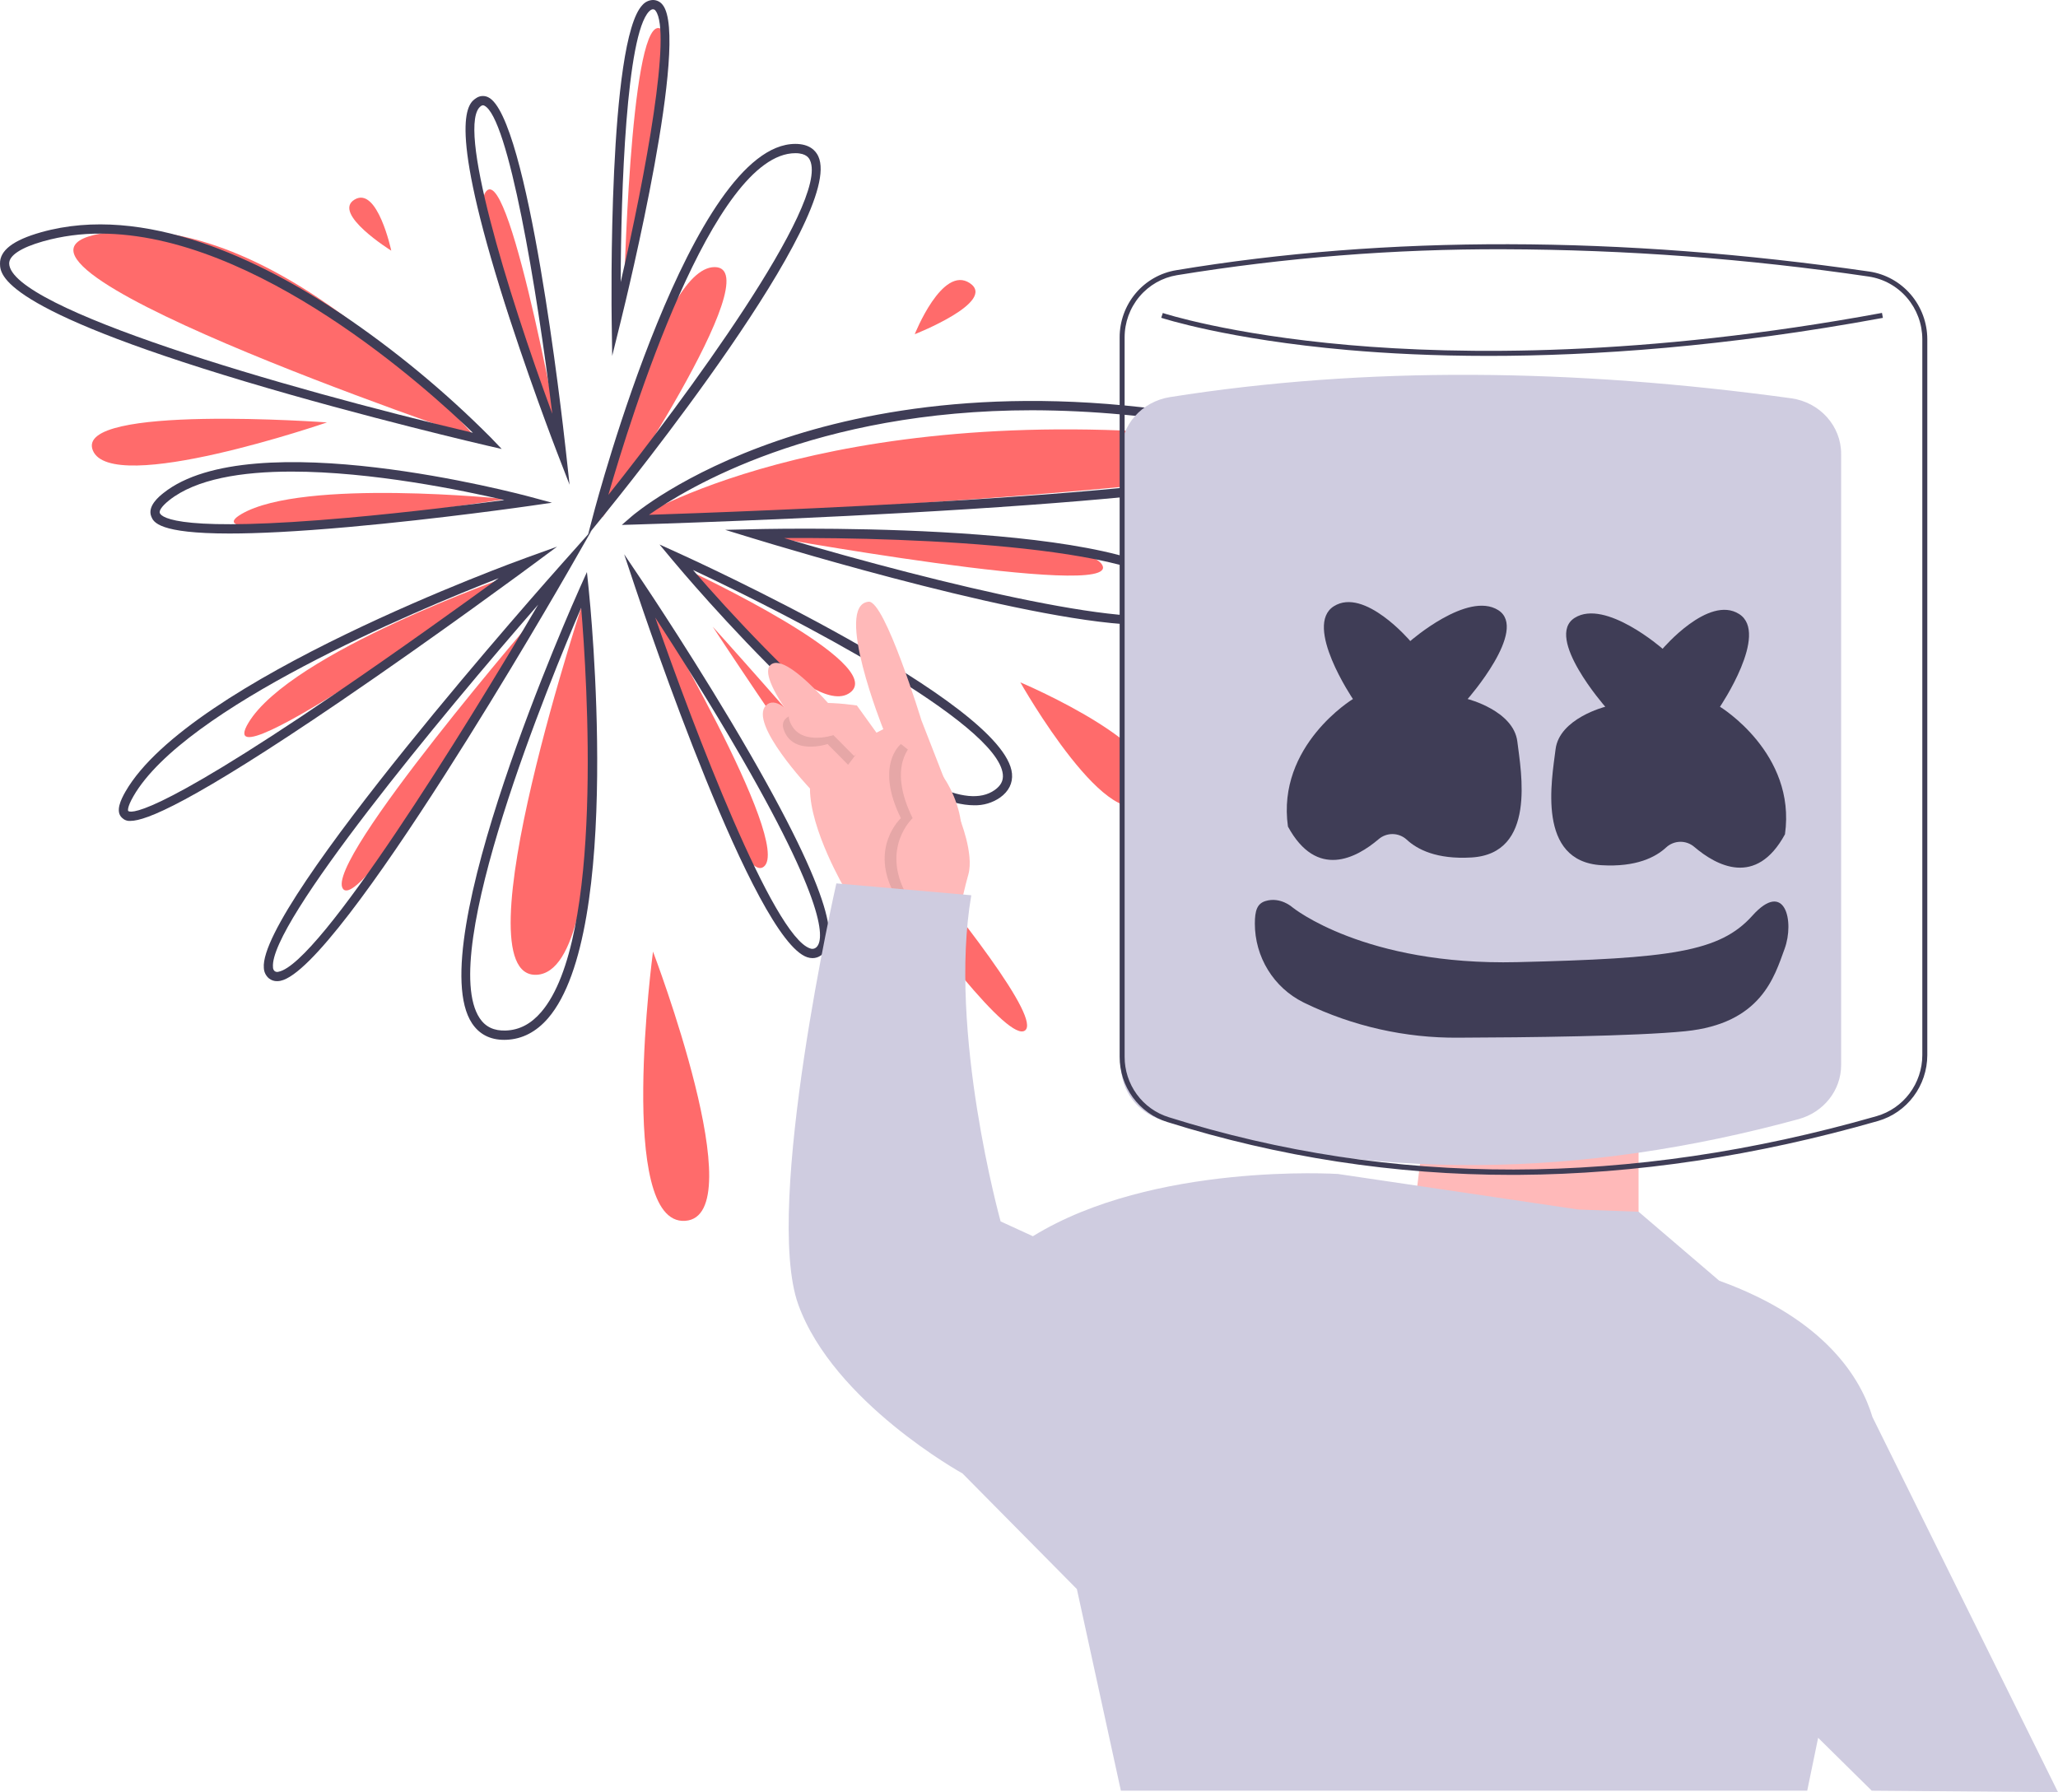 <svg width="395" height="344" viewBox="0 0 395 344" fill="none" xmlns="http://www.w3.org/2000/svg">
<g clip-path="url(#clip0)">
<path d="M98.012 110.485C98.012 110.485 55.766 125.195 47.663 138.773C39.562 152.352 98.012 110.485 98.012 110.485Z" fill="#FF6B6B"/>
<path d="M25.018 157.569C24.724 157.592 24.429 157.55 24.153 157.446C23.876 157.343 23.625 157.181 23.416 156.972C22.101 155.775 23.175 153.512 24.097 151.914C36.457 130.495 98.602 107.923 101.241 106.973L106.924 104.927L102.058 108.531C101.878 108.664 83.799 122.043 65.291 134.646C36.518 154.242 27.976 157.569 25.018 157.569ZM95.718 110.976C79.4 117.362 35.424 135.82 25.621 152.812C24.315 155.074 24.591 155.642 24.595 155.647C24.859 155.935 28.198 157.743 64.091 133.315C76.603 124.8 88.948 115.907 95.718 110.976V110.976Z" fill="#3F3D56"/>
<path d="M97.096 95.793C97.096 95.793 58.165 91.747 46.354 98.661C34.544 105.574 97.096 95.793 97.096 95.793Z" fill="#FF6B6B"/>
<path d="M44.045 102.405C30.417 102.405 29.482 100.197 29.053 99.187C28.197 97.166 30.58 95.264 31.363 94.639C48.261 81.151 99.588 94.781 101.764 95.368L105.939 96.493L101.662 97.111C101.49 97.136 84.293 99.609 66.939 101.156C56.818 102.059 49.437 102.405 44.045 102.405ZM55.987 90.52C46.389 90.52 37.608 91.925 32.456 96.037C30.902 97.278 30.516 98.115 30.674 98.484C31.069 99.415 34.84 102.231 66.784 99.381C78.687 98.32 90.516 96.822 96.798 95.981C88.749 94.109 71.324 90.52 55.987 90.52Z" fill="#3F3D56"/>
<path d="M108.237 88.861C108.237 88.861 88.655 41.326 93.4 36.621C98.144 31.916 108.237 88.861 108.237 88.861Z" fill="#FF6B6B"/>
<path d="M109.32 93.042L106.886 86.752C106.826 86.599 100.868 71.17 95.959 55.286C85.847 22.572 89.992 19.779 91.353 18.861C91.689 18.617 92.084 18.47 92.496 18.435C92.908 18.4 93.322 18.478 93.694 18.661C101.331 22.259 107.863 79.782 108.583 86.33L109.32 93.042ZM92.694 20.21C92.563 20.216 92.436 20.263 92.331 20.344C87.465 23.623 97.33 55.915 106.002 79.419C103.028 55.184 97.55 22.444 92.949 20.276C92.87 20.235 92.783 20.213 92.694 20.21Z" fill="#3F3D56"/>
<path d="M115.639 99.314C115.639 99.314 126.149 51.267 137.16 51.267C148.171 51.267 115.639 99.314 115.639 99.314Z" fill="#FF6B6B"/>
<path d="M112.866 102.629L113.906 98.673C114.669 95.772 132.817 27.621 152.656 27.621C155.376 27.621 156.549 28.911 157.055 29.993C162.345 41.319 120.255 93.55 115.438 99.468L112.866 102.629ZM152.656 29.403C136.821 29.403 121.08 80 116.764 94.996C130.966 77.157 159.275 38.92 155.461 30.754C155.304 30.42 154.83 29.403 152.656 29.403Z" fill="#3F3D56"/>
<path d="M121.808 99.793C121.808 99.793 157.944 76.708 231.978 83.755C306.012 90.802 121.808 99.793 121.808 99.793Z" fill="#FF6B6B"/>
<path d="M119.343 100.756L121.235 99.117C121.618 98.785 130.83 90.913 149.288 84.582C166.273 78.755 194.587 73.266 233.015 80.205C249.25 83.136 251.358 85.32 251.217 87.243C251.077 89.144 250.75 93.594 185.882 97.721C154.184 99.737 122.154 100.675 121.833 100.684L119.343 100.756ZM198.139 78.746C156.398 78.746 131.721 93.74 124.566 98.816C133.036 98.541 159.521 97.612 185.776 95.942C246.052 92.107 249.4 87.913 249.458 87.111C249.465 87.026 249.42 84.977 232.705 81.959C221.299 79.859 209.732 78.784 198.139 78.746Z" fill="#3F3D56"/>
<path d="M144.724 102.5C144.724 102.5 208.021 101.646 211.577 108.479C215.133 115.312 144.724 102.5 144.724 102.5Z" fill="#FF6B6B"/>
<path d="M219.682 119.96C199.478 119.96 150.914 105.293 144.468 103.319L139.186 101.701L144.704 101.575C152.801 101.392 223.938 100.196 228.412 114.674C228.943 116.389 228.328 117.49 227.719 118.111C226.445 119.41 223.595 119.96 219.682 119.96ZM150.497 103.276C180.187 112.073 221.413 122.012 226.467 116.856C226.741 116.577 227.018 116.137 226.731 115.206C223.551 104.92 175.033 103.107 150.497 103.276Z" fill="#3F3D56"/>
<path d="M132.385 109.594C132.385 109.594 170.616 127.458 163.146 132.955C155.675 138.452 132.385 109.594 132.385 109.594Z" fill="#FF6B6B"/>
<path d="M186.967 154.569C168.473 154.569 130.817 109.599 129.066 107.495L126.587 104.516L130.101 106.108C132.665 107.27 192.915 134.726 194.234 148.478C194.409 150.302 193.617 151.897 191.944 153.09C190.481 154.1 188.739 154.618 186.967 154.569ZM133.01 109.408C147.551 126.273 179.903 159.504 190.927 151.635C192.101 150.797 192.594 149.849 192.48 148.65C191.531 138.762 152.159 118.374 133.01 109.408Z" fill="#3F3D56"/>
<path d="M195.843 130.978C195.843 130.978 227.571 144.344 220.521 153.254C213.47 162.164 195.843 130.978 195.843 130.978Z" fill="#FF6B6B"/>
<path d="M136.791 120.286C136.791 120.286 202.893 193.349 196.724 197.804C190.554 202.259 136.791 120.286 136.791 120.286Z" fill="#FF6B6B"/>
<path d="M124.453 114.94C124.453 114.94 152.283 161.799 146.603 166.355C140.924 170.911 124.453 114.94 124.453 114.94Z" fill="#FF6B6B"/>
<path d="M155.953 183.908C155.606 183.906 155.262 183.847 154.933 183.735C144.73 180.347 124.166 119.481 121.855 112.552L119.8 106.389L123.419 111.766C123.526 111.926 134.344 128.022 143.943 144.675C161.689 175.458 160.218 181.512 157.568 183.387C157.097 183.727 156.532 183.909 155.953 183.908ZM125.767 118.546C133.268 140.072 148.369 179.68 155.483 182.043C155.657 182.117 155.847 182.145 156.035 182.125C156.223 182.105 156.403 182.036 156.558 181.927C158.014 180.897 159.552 175.292 142.424 145.579C136.347 135.037 129.779 124.716 125.767 118.546H125.767Z" fill="#3F3D56"/>
<path d="M112.679 113.158C112.679 113.158 87.631 187.876 103.001 187.106C118.371 186.336 112.679 113.158 112.679 113.158Z" fill="#FF6B6B"/>
<path d="M96.766 199.593C94.069 199.593 91.995 198.527 90.597 196.421C80.681 181.481 110.056 115.588 111.31 112.79L112.651 109.804L112.99 113.065C113.268 115.733 119.629 178.613 105.218 195.411C102.94 198.066 100.23 199.47 97.163 199.585C97.03 199.59 96.897 199.593 96.766 199.593ZM111.546 116.666C105.739 130.165 83.86 183.073 92.061 195.429C93.178 197.113 94.825 197.894 97.098 197.805C99.694 197.708 101.914 196.542 103.887 194.244C115.933 180.201 112.679 130.234 111.546 116.666Z" fill="#3F3D56"/>
<path d="M104.027 116.872C104.027 116.872 61.982 165.488 65.83 170.608C69.678 175.728 104.027 116.872 104.027 116.872Z" fill="#FF6B6B"/>
<path d="M53.181 188.331C52.624 188.34 52.081 188.158 51.64 187.815C51.34 187.569 51.096 187.261 50.923 186.911C50.751 186.562 50.654 186.18 50.64 185.789C49.584 173.712 105.551 110.78 107.933 108.107L113.567 101.787L109.351 109.15C107.554 112.287 65.212 186.02 53.81 188.267C53.603 188.308 53.392 188.33 53.181 188.331ZM103.297 116.054C84.754 137.344 51.662 177.248 52.395 185.633C52.389 185.779 52.415 185.924 52.472 186.058C52.528 186.193 52.614 186.313 52.722 186.409C52.831 186.484 52.955 186.533 53.085 186.552C53.215 186.571 53.348 186.559 53.473 186.518C61.353 184.965 88.879 140.585 103.297 116.054H103.297Z" fill="#3F3D56"/>
<path d="M91.408 84.136C91.408 84.136 54.752 40.362 20.855 44.605C-13.042 48.847 91.408 84.136 91.408 84.136Z" fill="#FF6B6B"/>
<path d="M96.294 86.181L93.409 85.515C93.177 85.461 70.01 80.09 47.105 73.237C0.202 59.205 0.05 52.752 0.001 50.632C-0.059 48.074 2.517 46.095 7.877 44.583C27.767 38.97 50.225 50.026 65.557 60.291C75.854 67.249 85.459 75.198 94.239 84.027L96.294 86.181ZM19.259 44.842C15.574 44.823 11.904 45.314 8.35 46.3C4.065 47.508 1.727 49.032 1.763 50.59C1.963 59.145 53.979 74.399 90.764 83.068C82.068 74.635 49.216 44.842 19.259 44.842H19.259Z" fill="#3F3D56"/>
<path d="M62.757 81.082C62.757 81.082 14.283 77.518 17.808 86.428C21.334 95.338 62.757 81.082 62.757 81.082Z" fill="#FF6B6B"/>
<path d="M75.097 48.114C75.097 48.114 72.452 35.64 68.046 38.313C63.639 40.986 75.097 48.114 75.097 48.114Z" fill="#FF6B6B"/>
<path d="M119.751 56.941C119.751 56.941 131.845 5.564 126.364 5.376C120.883 5.187 119.751 56.941 119.751 56.941Z" fill="#FF6B6B"/>
<path d="M117.501 68.316L117.402 61.493C117.37 59.301 116.698 7.74 123.328 0.937C123.582 0.65 123.89 0.42 124.235 0.259C124.58 0.097 124.954 0.009 125.334 0C125.702 0.002 126.066 0.091 126.394 0.261C126.722 0.431 127.006 0.676 127.222 0.978C132.325 7.584 120.503 56.177 119.138 61.696L117.501 68.316ZM125.334 1.782C125.246 1.782 124.979 1.782 124.584 2.188C120.205 6.681 119.188 36.573 119.129 54.152C123.983 33.205 128.931 6.085 125.833 2.074C125.781 1.987 125.708 1.914 125.621 1.863C125.534 1.812 125.435 1.784 125.334 1.782Z" fill="#3F3D56"/>
<path d="M175.571 64.153C175.571 64.153 180.859 50.788 186.148 54.352C191.436 57.916 175.571 64.153 175.571 64.153Z" fill="#FF6B6B"/>
<path d="M125.334 182.657C125.334 182.657 118.283 235.226 131.503 234.335C144.724 233.444 125.334 182.657 125.334 182.657Z" fill="#FF6B6B"/>
<path d="M162.216 170.702C162.216 170.702 155.461 159.319 155.461 151.352C155.461 151.352 143.638 138.831 147.016 135.416C150.394 132.001 157.712 145.091 157.712 145.091C157.712 145.091 144.201 129.725 148.142 127.448C152.083 125.172 165.031 142.246 165.031 142.246L169.535 139.969C169.535 139.969 159.969 116.117 166.72 115.497C169.816 115.212 176.853 138.262 176.853 138.262L184.172 157.043C184.172 157.043 186.986 163.872 185.86 167.856C185.174 170.292 184.611 172.761 184.172 175.255L162.216 170.702Z" fill="#FFB9B9"/>
<path opacity="0.1" d="M179.668 173.547C179.668 173.547 183.609 167.287 182.183 157.728C180.756 148.169 172.912 142.815 172.912 142.815C172.912 142.815 167.846 146.799 172.912 157.043C172.912 157.043 166.72 162.734 171.787 171.84" fill="black"/>
<path d="M181.92 173.547C181.92 173.547 185.861 167.287 184.434 157.728C183.008 148.169 175.164 142.815 175.164 142.815C175.164 142.815 170.098 146.799 175.164 157.043C175.164 157.043 168.972 162.734 174.038 171.84" fill="#FFB9B9"/>
<path opacity="0.1" d="M166.438 141.961L163.342 137.124C163.342 137.124 148.705 134.847 150.394 139.969C152.083 145.091 158.838 142.815 158.838 142.815L162.779 146.799L166.438 141.961Z" fill="black"/>
<path d="M168.972 141.676L164.468 135.416C164.468 135.416 149.831 133.14 151.52 138.262C153.209 143.384 159.964 141.107 159.964 141.107L163.905 145.091L168.972 141.676Z" fill="#FFB9B9"/>
<path d="M273.401 216.516L270.586 239.281L314.497 242.127V214.809L273.401 216.516Z" fill="#FFB9B9"/>
<path d="M395 344L359.39 271.999C357.262 264.878 350.619 253.279 329.978 245.826L314.497 232.586L302.956 232.167L256.793 225.338C256.793 225.338 221.327 223.061 198.246 237.289L192.053 234.444C192.053 234.444 181.92 198.02 186.423 171.84L160.527 169.564C160.527 169.564 146.453 231.598 153.209 250.379C159.964 269.16 184.735 282.819 184.735 282.819L206.69 305.015L215.134 343.715H346.867L348.963 333.562L359.252 343.715L395 344Z" fill="#CFCCE0"/>
<path d="M345.21 214.812C303.735 226.134 262.97 226.935 223.067 214.986C218.377 213.582 215.17 209.418 215.17 204.693V86.852C215.17 81.579 219.138 77.082 224.547 76.224C262.189 70.256 302.066 70.719 343.773 76.447C349.284 77.204 353.375 81.753 353.375 87.108V204.443C353.375 209.268 350.035 213.495 345.21 214.812Z" fill="#CFCCE0"/>
<path d="M259.675 134.174C259.675 134.174 250.136 120.079 256.006 116.369C261.877 112.66 270.682 123.046 270.682 123.046C270.682 123.046 281.689 113.402 287.56 117.111C293.43 120.82 281.689 134.174 281.689 134.174C281.689 134.174 290.495 136.399 291.229 142.334C291.963 148.269 294.898 163.848 282.423 164.589C275.74 164.987 272.006 163.042 269.979 161.151C269.241 160.483 268.288 160.107 267.297 160.096C266.306 160.084 265.345 160.436 264.592 161.087C260.362 164.69 252.743 168.843 247.2 158.655C244.999 143.076 259.675 134.174 259.675 134.174Z" fill="#3F3D56"/>
<path d="M330.121 135.657C330.121 135.657 339.661 121.562 333.79 117.853C327.92 114.144 319.114 124.53 319.114 124.53C319.114 124.53 308.107 114.886 302.236 118.595C296.366 122.304 308.107 135.657 308.107 135.657C308.107 135.657 299.301 137.883 298.567 143.818C297.834 149.752 294.898 165.331 307.373 166.073C314.056 166.471 317.791 164.526 319.818 162.635C320.556 161.966 321.508 161.591 322.499 161.579C323.49 161.567 324.451 161.919 325.205 162.57C329.435 166.173 337.053 170.326 342.596 160.138C344.798 144.56 330.121 135.657 330.121 135.657Z" fill="#3F3D56"/>
<path d="M248.094 174.18C248.094 174.18 261.859 185.384 291.213 184.678C320.566 183.971 330.058 182.76 336.333 175.766C342.607 168.771 344.467 176.85 342.518 182.145C340.57 187.44 338.068 196.476 323.445 197.941C313.818 198.905 293.011 199.134 279.917 199.178C269.739 199.263 259.676 196.999 250.493 192.56C250.372 192.501 250.251 192.441 250.13 192.381C247.345 190.99 245 188.84 243.36 186.172C241.72 183.505 240.85 180.427 240.849 177.287C240.85 174.791 241.285 173.443 242.892 172.951C245.787 172.066 248.094 174.18 248.094 174.18Z" fill="#3F3D56"/>
<path d="M290.202 225.512C267.767 225.524 245.459 222.102 224.037 215.365C221.387 214.544 219.068 212.884 217.423 210.63C215.777 208.375 214.892 205.646 214.898 202.844V64.793C214.889 61.685 215.977 58.675 217.966 56.305C219.955 53.936 222.716 52.361 225.751 51.865C266.178 45.129 310.942 45.216 358.801 52.124C361.881 52.584 364.697 54.146 366.736 56.525C368.776 58.905 369.903 61.944 369.915 65.093V202.552C369.903 205.405 368.976 208.177 367.272 210.452C365.568 212.726 363.179 214.38 360.465 215.164C337.03 221.887 313.861 225.368 291.603 225.507C291.137 225.51 290.668 225.512 290.202 225.512ZM288.642 47.844C267.631 47.773 246.65 49.437 225.907 52.819C223.096 53.279 220.539 54.737 218.696 56.932C216.854 59.127 215.846 61.914 215.854 64.793V202.844C215.849 205.439 216.669 207.967 218.194 210.056C219.719 212.144 221.867 213.681 224.322 214.441C267.092 227.901 312.809 227.831 360.204 214.233L360.335 214.699L360.204 214.233C362.717 213.507 364.93 211.976 366.509 209.869C368.088 207.763 368.947 205.195 368.958 202.552V65.093C368.947 62.177 367.903 59.362 366.015 57.158C364.126 54.954 361.518 53.508 358.665 53.082C335.476 49.666 312.076 47.916 288.642 47.844V47.844Z" fill="#3F3D56"/>
<path d="M285.703 68.313C275.161 68.313 266.14 67.835 258.754 67.187C235.523 65.15 223.005 61.039 222.881 60.998L223.181 60.079C223.304 60.12 235.747 64.203 258.882 66.227C280.234 68.097 315.322 68.544 361.217 60.062L361.389 61.014C331.237 66.586 305.73 68.313 285.703 68.313Z" fill="#3F3D56"/>
</g>
<defs>
<clipPath id="clip0">
<rect width="395" height="344" fill="white"/>
</clipPath>
</defs>
</svg>
